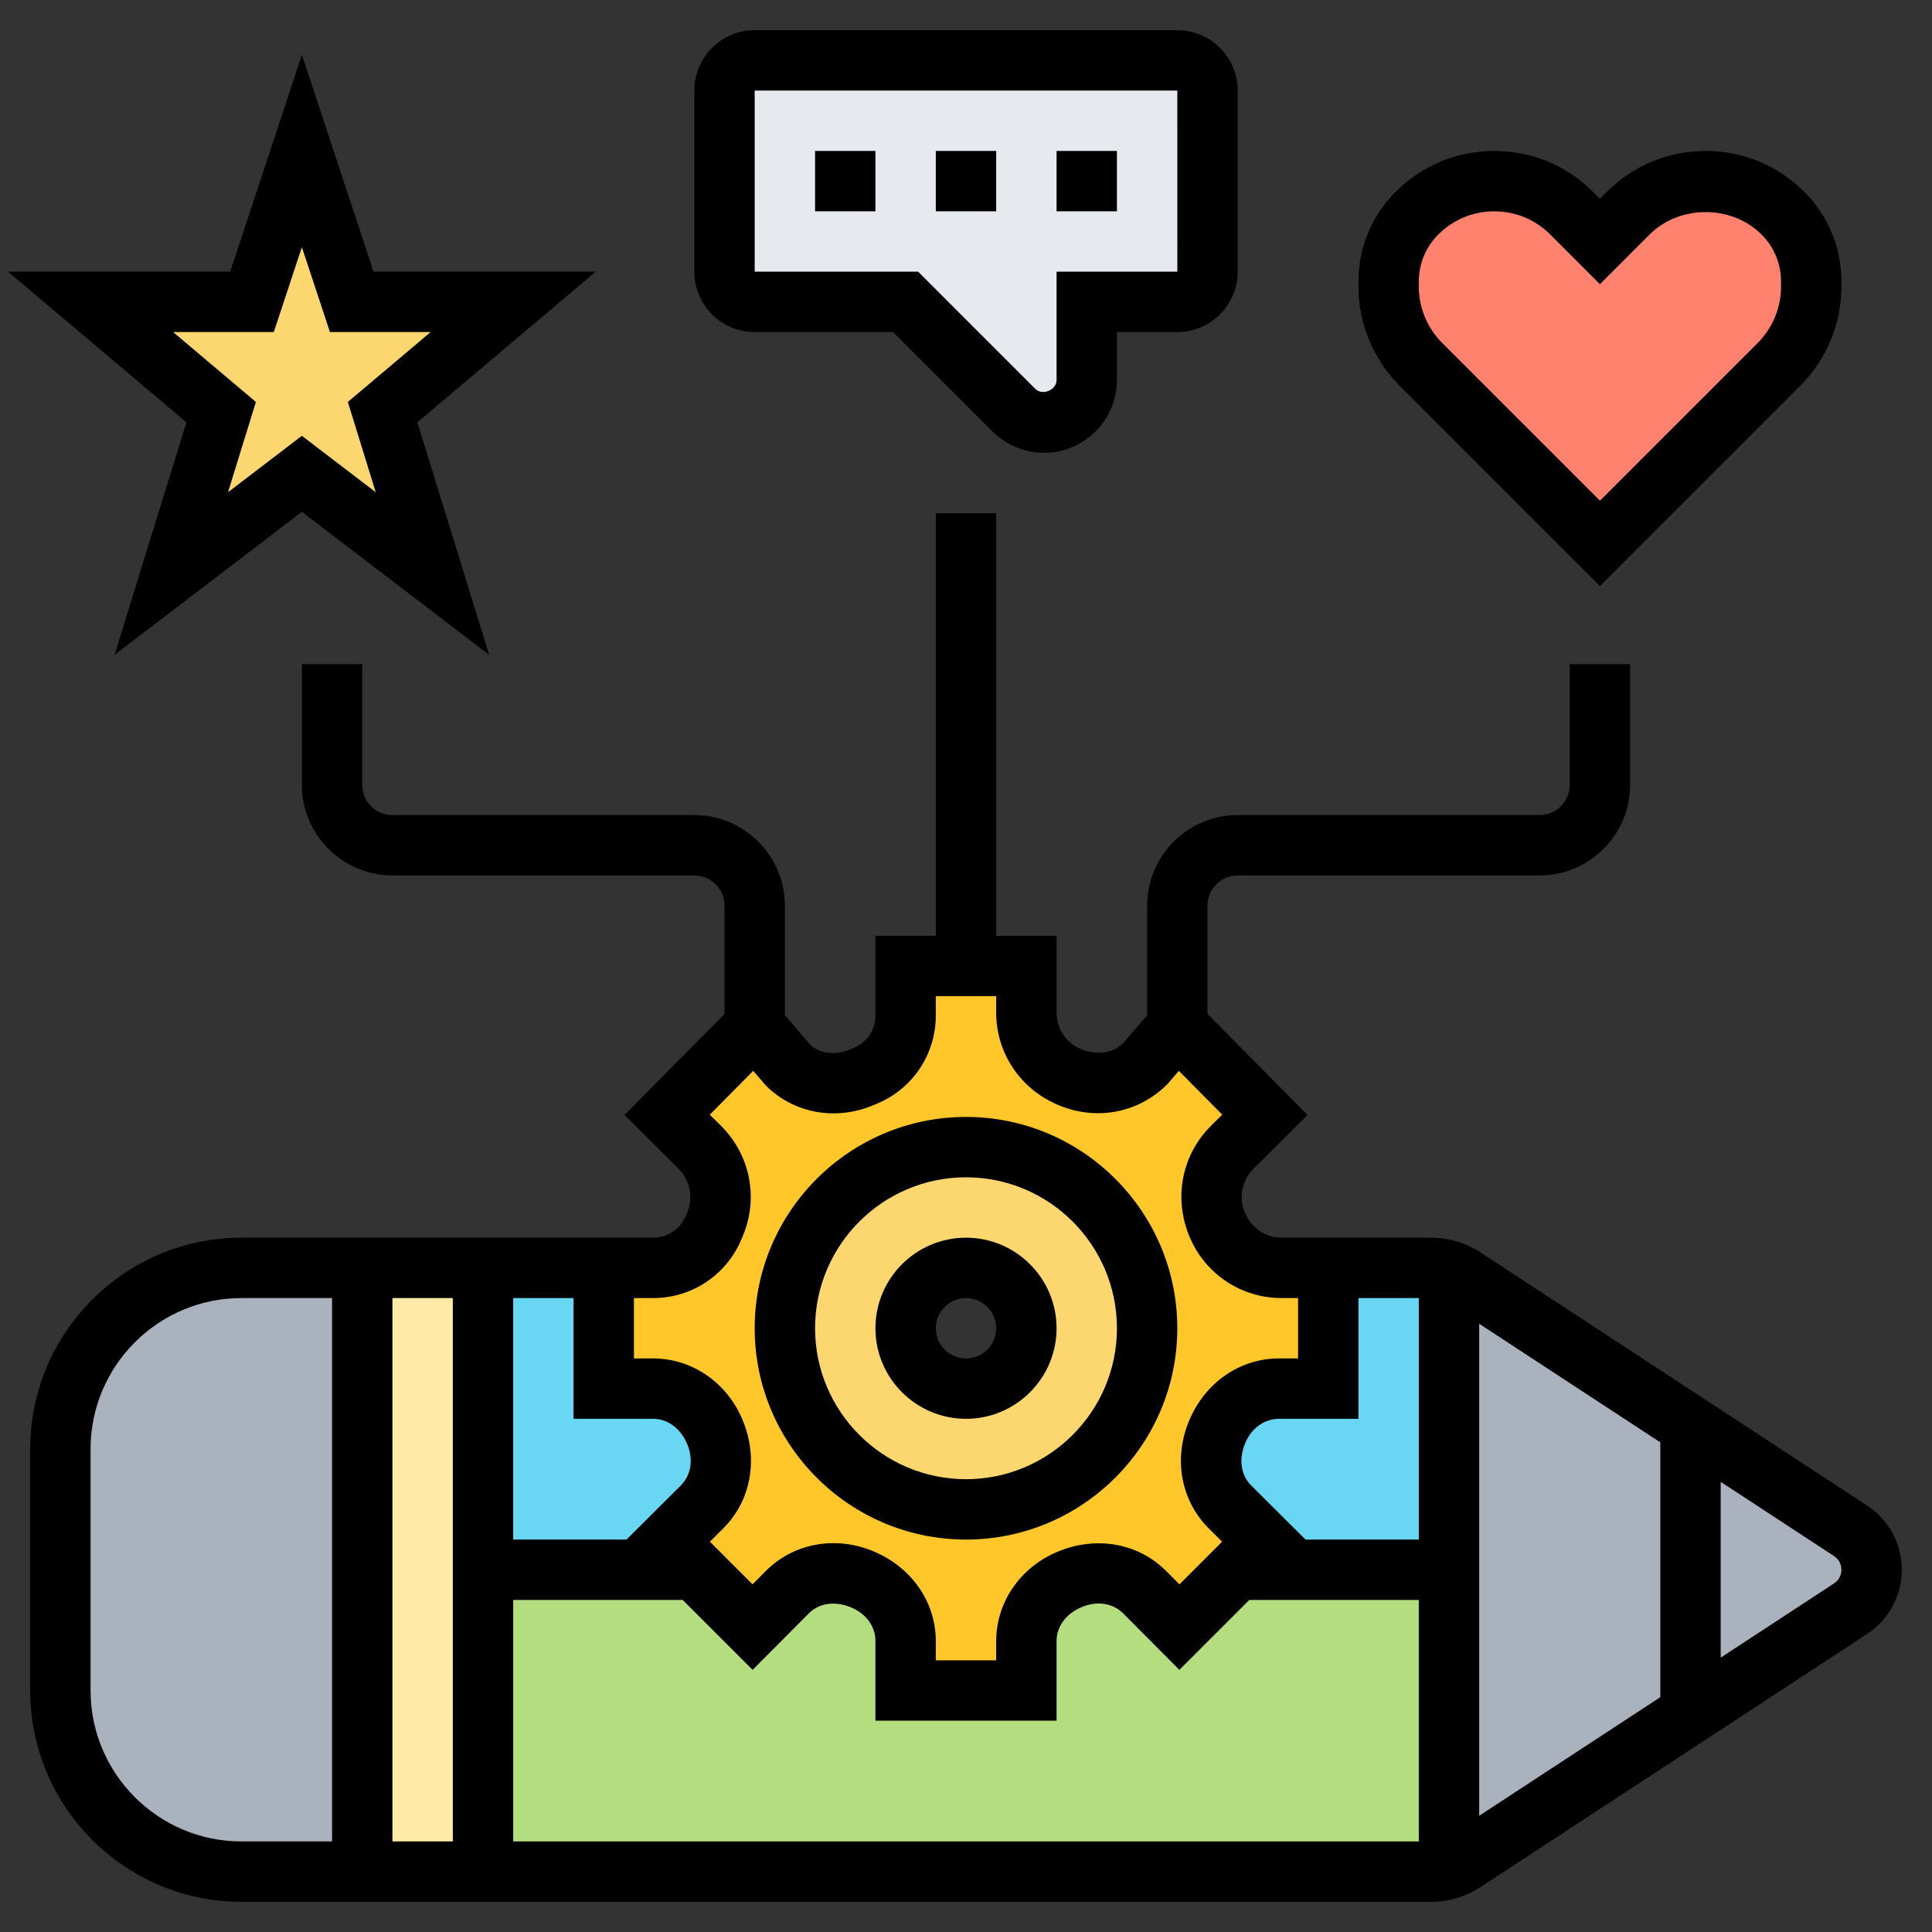 <svg id="_x33_0" enable-background="new 0 0 64 64" height="512" viewBox="0 0 64 64" width="512" xmlns="http://www.w3.org/2000/svg"><rect x="0" y="0" width="64" height="64" fill="#333333" stroke="none"/><g><g><g><path d="m12 42v20h-4c-3.31 0-6-2.69-6-6v-8c0-3.31 2.69-6 6-6z" fill="#aab2bd"/></g><g><path d="m61.3 50.71-12.8-8.38c-.16-.1-.32-.18-.5-.24v19.82c.18-.06.34-.14.5-.24l12.8-8.38c.44-.29.7-.77.7-1.29s-.26-1-.7-1.29z" fill="#aab2bd"/></g><g><path d="m24.93 53.9 1.15-1.16c.65-.65 1.62-.78 2.46-.43.02.01.03.01.04.02.84.34 1.42 1.12 1.42 2.03v1.64h4v-1.64c0-.91.58-1.69 1.42-2.03.01-.01.02-.01.04-.02.84-.35 1.81-.22 2.46.43l1.15 1.16 1.92-1.91.01.01h7v9.91c-.19.06-.39.09-.6.09h-31.4v-10h7l.02-.01z" fill="#b4dd7f"/></g><g><path d="m22.1 51.07.92.92-.02.01h-7v-10h4v4h1.64c.91 0 1.69.58 2.03 1.42.01.01.01.02.02.04.35.84.22 1.81-.43 2.46z" fill="#69d6f4"/></g><g><path d="m41 52-.01-.01.91-.92-1.16-1.15c-.65-.65-.78-1.62-.43-2.46.01-.02.01-.03.02-.04.34-.84 1.12-1.42 2.03-1.42h1.64v-4h3.4c.21 0 .41.03.6.09v9.91z" fill="#69d6f4"/></g><g><path d="m16 52v10h-4v-20h4z" fill="#ffeaa7"/></g><g><path d="m32 50c3.31 0 6-2.69 6-6s-2.69-6-6-6-6 2.69-6 6 2.69 6 6 6zm9.9 1.07-.91.92-1.92 1.91-1.15-1.16c-.65-.65-1.62-.78-2.46-.43-.02.01-.03.01-.04.02-.84.34-1.42 1.12-1.42 2.03v1.64h-4v-1.64c0-.91-.58-1.69-1.42-2.03-.01-.01-.02-.01-.04-.02-.84-.35-1.81-.22-2.46.43l-1.15 1.16-1.91-1.91-.92-.92 1.16-1.15c.65-.65.78-1.62.43-2.46-.01-.02-.01-.03-.02-.04-.34-.84-1.12-1.42-2.03-1.42h-1.64v-4h1.64c.87 0 1.66-.53 2-1.33l.05-.13c.36-.86.16-1.87-.51-2.53l-1.08-1.08 2.9-2.93 1.08 1.26c.65.65 1.62.78 2.46.43l.13-.05c.8-.34 1.33-1.13 1.33-2v-1.64h2 2v1.55c0 .93.56 1.77 1.42 2.12l.04.02c.84.35 1.81.22 2.46-.43l1.08-1.26 2.9 2.93-1.08 1.08c-.67.66-.87 1.67-.51 2.53l.02.04c.35.86 1.19 1.42 2.12 1.42h1.55v4h-1.64c-.91 0-1.69.58-2.03 1.42-.01.01-.01.02-.02.04-.35.84-.22 1.81.43 2.46z" fill="#ffc729"/></g><g><path d="m32 38c3.31 0 6 2.69 6 6s-2.69 6-6 6-6-2.69-6-6 2.69-6 6-6zm2 6c0-1.1-.9-2-2-2s-2 .9-2 2 .9 2 2 2 2-.9 2-2z" fill="#fcd770"/></g><g><path d="m17 10-4.33 3.65 1.66 5.35-4.33-3.3-4.33 3.3 1.66-5.35-4.33-3.65h5.35l1.65-5 1.65 5z" fill="#fcd770"/></g><g><path d="m40 3v6c0 .55-.45 1-1 1h-3v2.59c0 .78-.63 1.41-1.41 1.41-.38 0-.74-.15-1-.41l-3.59-3.59h-5c-.55 0-1-.45-1-1v-6c0-.55.45-1 1-1h14c.55 0 1 .45 1 1z" fill="#e6e9ed"/></g><g><path d="m60 9.33v.17c0 .96-.38 1.88-1.06 2.56l-5.94 5.94-5.94-5.94c-.68-.68-1.06-1.6-1.06-2.56v-.17c0-.85.34-1.67.94-2.27.68-.68 1.6-1.06 2.56-1.06s1.88.38 2.56 1.06l.94.94.94-.94c.68-.68 1.6-1.06 2.56-1.06s1.88.38 2.56 1.06c.6.6.94 1.42.94 2.27z" fill="#ff826e"/></g></g><g><path d="m53 19.414 6.646-6.646c.861-.86 1.354-2.051 1.354-3.268v-.172c0-1.124-.438-2.18-1.232-2.975-.874-.873-2.034-1.353-3.268-1.353s-2.394.48-3.268 1.354l-.232.232-.232-.232c-.874-.874-2.034-1.354-3.268-1.354s-2.394.48-3.268 1.354c-.794.794-1.232 1.85-1.232 2.974v.172c0 1.217.493 2.408 1.354 3.268zm-6-10.086c0-.589.229-1.144.646-1.561.496-.495 1.154-.767 1.854-.767s1.358.272 1.854.768l1.646 1.646 1.646-1.646c.991-.99 2.716-.99 3.707 0 .418.417.647.971.647 1.56v.172c0 .69-.28 1.366-.768 1.854l-5.232 5.232-5.232-5.232c-.488-.488-.768-1.164-.768-1.854z"/><path d="m27 5h2v2h-2z"/><path d="m31 5h2v2h-2z"/><path d="m35 5h2v2h-2z"/><path d="m25 11h4.586l3.293 3.294c.45.448 1.072.706 1.707.706 1.331 0 2.414-1.083 2.414-2.414v-1.586h2c1.103 0 2-.897 2-2v-6c0-1.103-.897-2-2-2h-14c-1.103 0-2 .897-2 2v6c0 1.103.897 2 2 2zm0-8h14l.001 6h-4.001v3.586c0 .338-.469.532-.707.293l-3.879-3.879h-5.414z"/><path d="m3.795 21.693 6.205-4.739 6.205 4.739-2.38-7.704 5.91-4.989h-7.36l-2.375-7.187-2.375 7.187h-7.36l5.91 4.989zm1.94-10.693h3.335l.93-2.813.93 2.813h3.335l-2.742 2.315.924 2.991-2.447-1.869-2.447 1.87.924-2.991z"/><path d="m32 47c1.654 0 3-1.346 3-3s-1.346-3-3-3-3 1.346-3 3 1.346 3 3 3zm0-4c.551 0 1 .448 1 1s-.449 1-1 1-1-.448-1-1 .449-1 1-1z"/><path d="m32 51c3.86 0 7-3.141 7-7s-3.14-7-7-7-7 3.141-7 7 3.14 7 7 7zm0-12c2.757 0 5 2.243 5 5s-2.243 5-5 5-5-2.243-5-5 2.243-5 5-5z"/><path d="m61.851 49.873-12.803-8.382c-.489-.321-1.058-.491-1.645-.491h-4.949c-.528 0-1.001-.314-1.22-.84-.207-.496-.094-1.063.287-1.441l1.792-1.784-3.313-3.347v-3.588c0-.552.449-1 1-1h10c1.654 0 3-1.346 3-3v-4h-2v4c0 .552-.449 1-1 1h-10c-1.654 0-3 1.346-3 3v3.631l-.79.92c-.342.343-.866.425-1.408.198-.487-.202-.802-.675-.802-1.203v-2.546h-2v-14h-2v14h-2v2.64c0 .472-.281.893-.718 1.075l-.125.052c-.501.21-1.025.128-1.318-.162l-.839-.976v-3.629c0-1.654-1.346-3-3-3h-10c-.551 0-1-.448-1-1v-4h-2v4c0 1.654 1.346 3 3 3h10c.551 0 1 .448 1 1v3.588l-3.312 3.346 1.791 1.783c.381.38.494.946.287 1.442l-.052.123c-.181.437-.603.718-1.075.718h-13.639c-3.86 0-7 3.141-7 7v8c0 3.859 3.14 7 7 7h39.403c.586 0 1.155-.17 1.644-.49l12.804-8.384c.719-.471 1.149-1.266 1.149-2.126s-.43-1.655-1.149-2.127zm-39.3-.663-1.797 1.79h-3.754v-8h2v4h2.639c.473 0 .909.313 1.128.842.21.502.128 1.025-.216 1.368zm-7.551 11.79h-2v-18h2zm2-8h5.615l2.317 2.316 1.858-1.868c.343-.343.865-.427 1.41-.197.494.204.8.63.8 1.109v2.64h6v-2.64c0-.479.307-.905.843-1.127.501-.21 1.026-.127 1.367.215l1.858 1.868 2.317-2.316h5.615v8h-30zm24.449-3.79c-.343-.343-.426-.866-.198-1.41.201-.486.637-.8 1.11-.8h2.639v-4h2v8h-3.754zm-16.889-8.156.052-.124c.521-1.248.238-2.673-.721-3.629l-.378-.376 1.438-1.452.423.489c.915.919 2.312 1.176 3.558.648l.122-.051c1.182-.492 1.946-1.638 1.946-2.919v-.64h2v.546c0 1.339.798 2.536 2.067 3.064 1.247.522 2.646.27 3.609-.701l.375-.436 1.437 1.451-.379.377c-.958.955-1.241 2.38-.705 3.666.515 1.235 1.712 2.033 3.05 2.033h.546v2h-.639c-1.285 0-2.445.799-2.972 2.068-.524 1.247-.27 2.644.648 3.558l.447.445-1.413 1.413-.445-.446c-.914-.918-2.312-1.173-3.592-.635-1.235.513-2.034 1.673-2.034 2.957v.64h-2v-.64c0-1.284-.799-2.444-2.067-2.971-1.249-.525-2.645-.271-3.56.648l-.444.446-1.413-1.413.447-.445c.918-.914 1.172-2.311.634-3.592-.513-1.234-1.673-2.033-2.958-2.033h-.639v-2h.639c1.281 0 2.427-.764 2.921-1.946zm-21.56 14.946v-8c0-2.757 2.243-5 5-5h3v18h-3c-2.757 0-5-2.243-5-5zm46 4.15v-16.299l6 3.928v8.442zm11.755-7.697-3.755 2.459v-5.824l3.754 2.458c.154.101.246.27.246.454s-.092.353-.245.453z"/></g></g></svg>